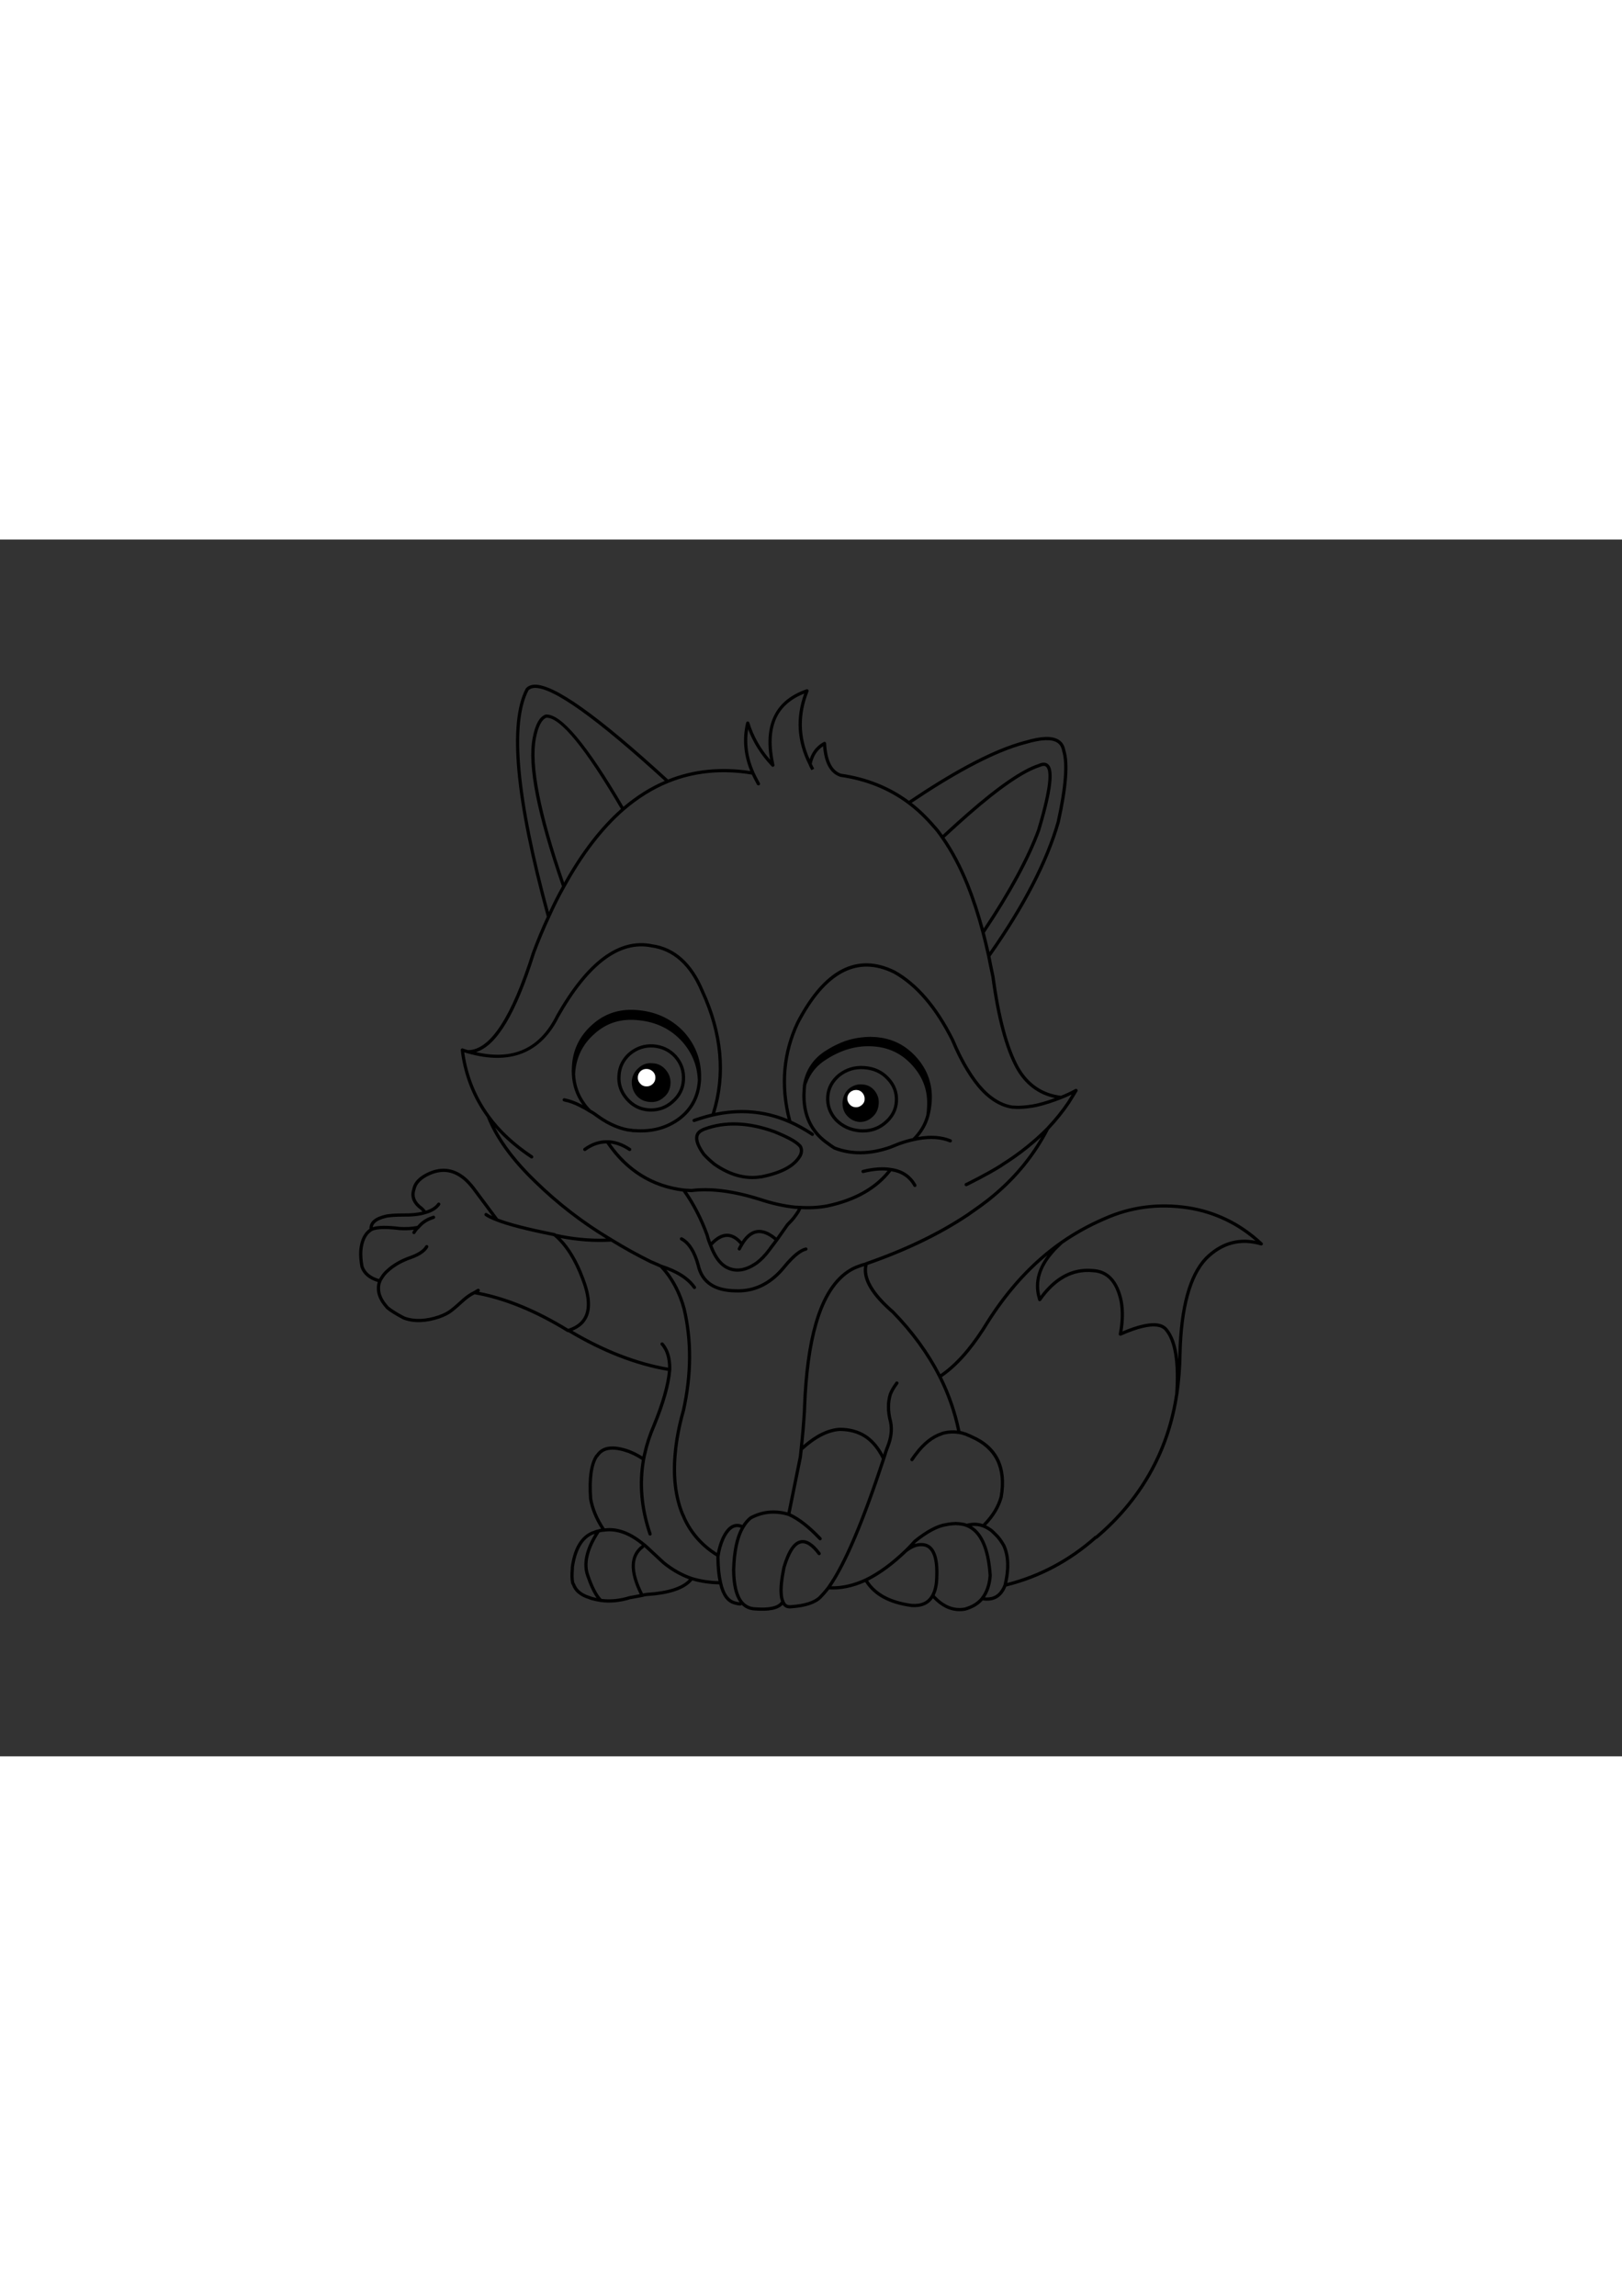 <?xml version="1.0" encoding="utf-8"?>
<!-- Generator: Adobe Illustrator 27.5.0, SVG Export Plug-In . SVG Version: 6.00 Build 0)  -->
<svg xmlns="http://www.w3.org/2000/svg" xmlns:xlink="http://www.w3.org/1999/xlink" viewBox="0 0 800 600" width="595" height="842" preserveAspectRatio="xMidYMid meet" data-scaled="true">
<rect x="0" y="0" width="800" height="600" fill="#333333" stroke="none"/>
<g>
	<path style="fill:#FB7E0F;" d="M519.926,350.261c0.239-0.32,0.559-0.64,0.799-0.879c-0.56,0.559-1.119,1.117-1.598,1.757
		C519.365,350.82,519.685,350.5,519.926,350.261L519.926,350.261z"/>
	<path d="M282.849,260.639c-0.08,1.039-0.08,1.997,0,2.955c0.4-8.227,3.674-15.097,9.904-20.528
		c6.231-5.591,13.739-7.828,22.606-6.79c8.866,0.959,16.055,4.553,21.727,10.784c4.793,5.431,7.429,11.662,7.829,18.612h0.079
		c0.239-8.387-2.397-15.656-7.908-21.967c-5.672-6.23-12.86-9.825-21.727-10.784c-8.867-1.038-16.375,1.199-22.606,6.79
		C286.443,245.222,283.089,252.251,282.849,260.639L282.849,260.639z"/>
	<path d="M321.75,259.041c-2.477-0.24-4.554,0.479-6.312,2.156c-1.837,1.597-2.875,3.595-3.034,5.991
		c-0.081,2.476,0.638,4.633,2.156,6.47c1.518,1.757,3.515,2.716,5.992,2.876c2.396,0.24,4.553-0.479,6.39-2.156
		c1.837-1.518,2.795-3.515,2.956-5.991c0.159-2.397-0.559-4.553-2.157-6.39C326.223,260.159,324.225,259.121,321.75,259.041
		L321.75,259.041z"/>
	<path d="M451.55,256.006c-5.352-6.07-11.982-9.346-20.049-9.904c-0.24,0-0.4,0-0.559,0l-1.678-0.08
		c-5.831,0.08-11.182,1.278-15.896,3.594c-1.757,0.799-3.515,1.757-5.272,2.876c-6.23,3.754-9.984,9.266-11.262,16.455l0,0
		c0.08-0.4,0.24-0.798,0.4-1.198c1.837-5.112,5.193-9.186,10.145-12.221c7.588-4.793,15.336-6.949,23.403-6.39
		c8.067,0.56,14.697,3.834,20.049,9.905c5.352,6.07,7.749,13.1,7.19,21.168c-0.081,1.358-0.161,2.636-0.4,3.834
		c0.559-2.157,0.958-4.473,1.117-6.87C459.297,269.105,456.902,262.076,451.55,256.006L451.55,256.006z"/>
	<path d="M473.307,528.431c-4.746,0-9.144-2.143-13.16-6.387c-2.215,3.273-5.834,4.743-10.736,4.344
		c-10.981-1.522-18.4-5.553-22.695-12.317c-6.105,2.722-12.069,3.942-17.769,3.636c-1.442,1.834-2.839,3.354-3.783,4.359
		c-2.808,2.809-7.816,4.471-14.905,4.962c-1.888,0.211-3.337-0.389-4.248-1.764c-2.198,2.471-6.806,3.387-14.002,2.801
		c-2.436-0.158-4.521-1.093-6.2-2.781c-0.151,0.247-0.432,0.376-0.742,0.385c-1.277-0.092-2.351-0.381-3.048-0.592
		c-3.537-1.01-5.989-4.331-7.282-9.875c-4.56-0.056-9.021-0.712-13.279-1.949c-3.575,4.404-11.042,6.995-22.212,7.704
		c-0.782,0.07-1.515,0.212-2.284,0.443c-0.037,0.011-0.075,0.02-0.113,0.027l-1.98,0.373c-1.418,0.268-2.772,0.526-4.089,0.745
		c-4.912,1.539-9.863,2.007-14.608,1.362c-0.012-0.002-0.021-0.002-0.031-0.005c-1.437-0.226-2.882-0.535-4.547-0.974
		c-0.255-0.064-0.52-0.172-0.817-0.3l-0.316-0.131l-1.564-0.546c-3.445-1.378-5.694-3.498-6.717-6.312
		c-0.208-0.32-0.389-0.685-0.486-0.979c-0.414-1.959-0.468-4.217-0.197-7.195l-0.004-0.726c1.327-9.425,4.876-15.334,10.558-17.674
		c0.532-0.122,0.737-0.18,1.014-0.345c0.684-0.303,1.295-0.481,1.902-0.576c0.517-0.168,1.015-0.293,1.499-0.376
		c-3.09-4.827-5.085-9.734-5.935-14.601c-0.733-10.207,0.306-17.469,3.076-21.666c0.03-0.045,0.063-0.087,0.101-0.125
		c0.025-0.025,0.141-0.122,0.169-0.144c0.038-0.076,0.089-0.114,0.15-0.175c0.089-0.089,0.16-0.194,0.233-0.298
		c0.127-0.176,0.256-0.351,0.409-0.502c2.987-3.593,8.365-4.047,15.932-1.303c0.834,0.334,1.725,0.738,2.615,1.142
		c1.173,0.585,2.394,1.274,3.655,2.055c0.1-0.502,0.215-1.022,0.355-1.537c0.994-4.595,2.525-9.268,4.671-14.246
		c4.342-10.59,6.879-19.475,7.541-26.415c-15.857-2.688-32.366-9.121-49.089-19.128c-0.361,0.045-0.465-0.006-0.634-0.108
		c-15.947-9.82-31.298-16.057-45.633-18.542c-1.557,0.77-3.1,1.821-4.707,3.209c-2.621,2.383-4.726,4.245-6.43,5.542
		c-1.444,1.125-3.396,2.13-5.96,3.072c-6.766,2.311-12.803,2.522-17.962,0.638c-0.085-0.031-0.164-0.076-0.233-0.134
		c-0.063-0.016-0.124-0.037-0.183-0.068c-3.514-1.845-6.068-3.445-8.039-5.038c-0.134-0.128-0.211-0.229-0.282-0.337
		c-3.112-3.463-4.578-6.881-4.407-10.229c-0.001-0.911,0.149-1.821,0.446-2.702c-4.461-1.331-7.335-3.813-8.552-7.385
		c-0.578-3.082-0.77-5.837-0.601-8.3c0.496-5.052,2.203-8.6,5.075-10.572c-0.155-3.474,2.673-5.857,8.415-7.087
		c2.275-0.339,4.848-0.498,7.917-0.498c3.935,0.064,7.222-0.226,9.794-0.88c-0.215-0.251-0.529-0.582-0.99-1.008
		c-4.889-3.499-4.91-7.387-4.052-10.02c0.659-3.574,3.371-6.405,8.267-8.553c6.801-2.936,13.134-1.786,18.831,3.416
		c1.643,1.558,3.263,3.451,4.825,5.637l10.397,13.944c5.561,2.161,14.702,4.5,27.93,7.145c0.155,0.031,0.297,0.108,0.408,0.219
		c0.028,0.028,0.092,0.092,0.144,0.136c8.371,1.848,16.702,2.658,24.809,2.389c-12.856-7.829-24.842-17.156-35.662-27.748
		c-11.271-10.874-19.061-21.686-23.151-32.135c-6.73-9.212-11.004-19.838-12.706-31.585l-0.009-0.354
		c-0.029-0.069-0.053-0.294-0.076-0.52c-0.017-0.174-0.033-0.348-0.068-0.522c-0.056-0.278,0.041-0.566,0.255-0.755
		c0.215-0.188,0.512-0.247,0.781-0.158c0.137,0.046,0.251,0.091,0.367,0.137c0.085,0.034,0.171,0.069,0.274,0.103
		c0.687,0.229,1.34,0.446,1.99,0.597c10.826-0.087,21.397-16.291,31.421-48.166c2.238-6.024,4.703-11.946,7.342-17.644
		c-15.81-57.682-19.309-95.518-10.402-112.45c0.031-0.059,0.069-0.114,0.114-0.163c0.988-1.093,2.368-1.689,4.103-1.771
		c9.564-0.453,31.15,14.842,65.992,46.746c12.398-4.98,26.027-6.378,40.542-4.162c-3.258-7.953-3.94-15.97-2.028-23.852
		c0.085-0.35,0.392-0.599,0.752-0.61c0.406-0.001,0.682,0.219,0.788,0.562c2.078,6.718,5.448,12.738,10.27,18.325
		c-3.143-17.859,2.884-29.539,17.942-34.739c0.295-0.098,0.625-0.021,0.84,0.205c0.215,0.228,0.278,0.559,0.161,0.85
		c-4.574,11.286-4.383,22.523,0.561,33.431c0.732-2.245,1.815-4.125,3.232-5.607c1.121-1.206,2.305-2.121,3.717-2.869
		c0.24-0.13,0.531-0.123,0.768,0.01c0.237,0.134,0.39,0.38,0.404,0.652c0.456,8.438,2.934,13.465,7.364,14.942
		c12.634,1.803,23.938,6.306,33.479,13.357c10.226-6.902,19.841-12.8,28.591-17.536c11.2-6.038,20.964-10.12,29.023-12.135
		c7.715-2.283,13.046-2.421,16.269-0.414c1.757,1.094,2.848,2.82,3.242,5.128c2.043,6.428,1.161,18.138-2.722,35.693
		c-5.648,19.654-17.151,41.84-34.199,65.989c0.515,2.686,1.08,5.372,1.654,8.102l0.356,1.696c2.7,20.075,6.7,35.059,11.9,44.593
		c4.698,8.394,11.71,13.222,20.842,14.343c2.378-0.929,4.693-2.016,7.069-3.319c0.314-0.171,0.71-0.113,0.96,0.147
		c0.25,0.26,0.295,0.655,0.109,0.965c-1.249,2.079-2.429,4.045-3.687,6.01c-2.936,4.364-6.308,8.552-10.319,12.815
		c-6.501,12.647-15.553,23.85-26.907,33.297l-2.641,2.162c-0.627,0.462-1.203,0.899-1.779,1.336
		c-0.582,0.442-1.164,0.883-1.767,1.327c-0.81,0.568-1.605,1.139-2.405,1.714c-1.372,0.983-2.755,1.976-4.17,2.936
		c-13.892,9.288-30.634,17.368-49.766,24.02c-0.005,0.003-0.008,0.005-0.012,0.008c-1.553,6.19,2.828,13.803,13.029,22.634
		c9.489,9.719,17.163,20.207,22.861,31.229c4.409-3.034,8.612-7.009,12.823-12.122c3.337-4.069,6.594-8.714,9.678-13.805
		c10.398-16.523,22.749-29.847,36.719-39.613c0.008-0.005,0.016-0.011,0.023-0.016c6.549-4.576,13.714-8.55,21.296-11.813
		c12.988-5.817,26.979-7.663,41.572-5.487c6.769,1.035,13.088,2.99,19.317,5.981c6.191,2.975,12.036,7.025,17.374,12.039
		c0.27,0.253,0.331,0.659,0.147,0.979c-0.184,0.322-0.566,0.473-0.919,0.37c-9.97-2.939-18.869-0.587-26.446,6.987
		c-7.824,8.216-12.077,23.839-12.626,46.422c-0.078,6.696-0.618,13.475-1.604,20.141c0,0.005-0.002,0.008-0.002,0.013
		c-0.005,0.03-0.011,0.058-0.019,0.086c-0.147,0.585-0.22,1.177-0.298,1.801c-4.568,27.419-17.881,50.638-39.576,69.05
		c-0.142,0.12-0.32,0.187-0.506,0.19c-0.014,0.014-0.028,0.027-0.042,0.041c-13.012,11.495-27.956,19.394-44.426,23.48
		c-2.13,5.327-6.04,7.621-11.613,6.814c-2.041,2.363-4.877,4.034-8.653,5.102C475.123,528.353,474.209,528.431,473.307,528.431
		L473.307,528.431z M460.983,520.599c4.533,4.96,9.355,6.936,14.719,6.042c3.541-1.005,6.201-2.613,8.046-4.893
		c0.005-0.006,0.009-0.011,0.012-0.016c2.23-2.852,3.515-6.516,3.816-10.892c-0.849-13.337-4.572-21.432-11.064-23.96
		c-0.008-0.003-0.017-0.006-0.025-0.009c-0.846-0.337-1.539-0.516-2.244-0.581c-0.932-0.167-1.675-0.237-2.485-0.237
		c-0.123,0-0.247-0.03-0.357-0.084c-0.081,0.026-0.116,0.084-0.201,0.084c-1.325,0-2.787,0.159-4.23,0.462
		c-4.158,0.552-9.239,3.237-15.161,7.989l-0.081,0.104c-0.217,0.24-0.434,0.481-0.648,0.717c0.13-0.045,0.259-0.089,0.389-0.13
		c1.673-0.442,3.15-0.524,4.543-0.262c5.011,0.968,7.299,6.727,6.8,17.118C462.737,515.39,462.107,518.335,460.983,520.599
		L460.983,520.599z M367.159,487.353c-2.762,4.585-4.281,11.573-4.512,20.767c0.077,7.385,1.384,12.644,3.885,15.598
		c1.46,1.679,3.344,2.609,5.593,2.755c7.178,0.59,11.585-0.371,13.119-2.844c-0.389-0.986-0.638-2.155-0.709-3.34
		c-0.316-3.17,0.132-7.663,1.373-13.708c2.46-8.224,5.411-12.503,9.04-13.151c3.039-0.54,6.209,1.459,9.715,6.12
		c0.265,0.353,0.195,0.854-0.158,1.119c-0.356,0.264-0.854,0.193-1.119-0.158c-3.064-4.075-5.807-5.935-8.157-5.509
		c-2.936,0.526-5.552,4.553-7.772,11.969c-1.191,5.815-1.631,10.152-1.328,13.19c0.071,1.18,0.329,2.296,0.728,3.178
		c0.004,0.008,0.007,0.016,0.011,0.025c0.01,0.023,0.019,0.047,0.026,0.072c0.525,1.559,1.548,2.19,3.22,2.003
		c6.729-0.465,11.395-1.973,13.905-4.484c0.961-1.021,2.432-2.622,3.917-4.546c7.827-10.994,16.668-31.625,27.024-63.057
		c-0.382-0.821-0.727-1.481-1.106-2.113c-2.137-3.719-4.71-6.557-7.654-8.445c-3.365-2.141-7.414-3.228-12.03-3.228
		c-5.714,0.378-11.875,3.549-18.265,9.424c-0.027,0.222-0.027,0.435-0.027,0.72c0,0.126-0.03,0.25-0.087,0.362
		c-0.082,0.886-0.159,1.662-0.237,2.361l-5.635,27.801c4.603,2.127,9.702,6.127,15.166,11.901c0.303,0.322,0.289,0.826-0.031,1.13
		c-0.322,0.303-0.826,0.287-1.13-0.031c-5.532-5.846-10.643-9.809-15.188-11.779c-6.376-1.912-12.444-1.359-18.041,1.629
		c-1.309,1.049-2.531,2.5-3.512,4.238C367.173,487.331,367.166,487.342,367.159,487.353L367.159,487.353z M428.17,513.379
		c4.048,6.246,11.064,9.986,21.412,11.422c4.699,0.367,7.89-1.083,9.725-4.448c0.006-0.013,0.012-0.023,0.02-0.036
		c1.16-2.096,1.814-4.974,1.888-8.324c0.456-9.492-1.397-14.699-5.503-15.49c-1.15-0.219-2.394-0.144-3.801,0.226
		c-1.442,0.457-3.029,1.314-4.554,2.471C440.832,505.495,434.382,510.261,428.17,513.379L428.17,513.379z M356.162,514.258
		c1.121,5.288,3.242,8.412,6.305,9.288c0.598,0.18,1.37,0.388,2.288,0.492c-2.417-3.351-3.629-8.575-3.706-15.93
		c0.226-9.008,1.671-15.993,4.298-20.806c-1.094-0.407-2.101-0.445-3.06-0.117c-1.795,0.612-3.473,2.55-4.989,5.761
		c-1.152,2.686-1.938,5.433-2.327,8.142c-0.003,0.025-0.007,0.052-0.013,0.077c-0.061,0.314-0.061,0.579-0.061,0.944
		c0.08,4.93,0.49,8.893,1.253,12.1C356.155,514.225,356.159,514.243,356.162,514.258L356.162,514.258z M296.654,522.36
		c4.431,0.559,9.058,0.1,13.755-1.366c1.413-0.242,2.755-0.496,4.161-0.763l0.956-0.18c-5.584-11.328-5.265-19.431,0.952-24.093
		c0.044-0.034,0.091-0.061,0.138-0.084c-6.434-5.299-12.69-7.524-18.614-6.639c-0.047,0.01-0.096,0.013-0.137,0.013
		c-0.005,0-0.009,0-0.013,0c-0.698,0.002-1.397,0.114-2.18,0.353l-1.043,1.669c-4.549,7.477-5.897,13.967-3.999,19.278
		C292.5,516.083,294.525,520.05,296.654,522.36L296.654,522.36z M293.302,490.379c-0.263,0.099-0.528,0.158-0.792,0.211
		c-4.973,2.063-8.195,7.551-9.429,16.264l0.009,0.685c-0.257,2.85-0.209,5.021,0.142,6.708c0.017,0.034,0.121,0.273,0.383,0.71
		c0.938,2.539,2.827,4.294,5.841,5.5l1.946,0.704c0.211,0.09,0.398,0.173,0.586,0.22c0.801,0.211,1.546,0.39,2.262,0.545
		c-1.824-2.525-3.543-6.163-5.128-10.855c-2.063-5.775-0.669-12.723,4.148-20.641L293.302,490.379L293.302,490.379z
		 M485.814,521.614c4.445,0.371,7.434-1.7,9.143-6.244c1.863-7.551,1.687-13.892-0.523-18.846c-1.161-2.07-2.319-3.683-3.51-4.874
		c-0.868-0.868-1.658-1.656-2.446-2.368c-1.111-0.846-2.38-1.567-3.828-2.165c-0.003,0-0.005-0.002-0.006-0.002
		c-1.711-0.64-3.516-0.857-5.396-0.651c5.79,3.573,9.124,11.755,9.923,24.38C488.882,515.099,487.756,518.691,485.814,521.614
		L485.814,521.614z M317.738,496.765c-0.04,0.181-0.142,0.351-0.302,0.47c-5.655,4.242-5.756,11.592-0.302,22.462
		c0.652-0.161,1.307-0.27,1.988-0.332c10.321-0.654,17.27-2.894,20.701-6.66c-4.574-1.693-8.965-4.241-13.066-7.582l-8.107-7.541
		c-0.217-0.18-0.466-0.407-0.715-0.635C317.869,496.886,317.804,496.825,317.738,496.765L317.738,496.765z M410.058,516.15
		c5.289,0.108,10.906-1.175,16.626-3.819c0.002-0.002,0.003-0.002,0.005-0.003c6.307-3.036,12.896-7.847,19.584-14.301
		c0.008-0.006,0.014-0.013,0.02-0.019c1.436-1.361,2.803-2.872,4.25-4.472l0.175-0.19c6.244-5.026,11.59-7.824,15.983-8.405
		c1.448-0.306,2.978-0.478,4.38-0.487c0.225-0.059,0.513-0.097,0.829,0.002c0.851,0.008,1.644,0.086,2.549,0.253
		c0.718,0.061,1.497,0.25,2.378,0.584c2.755-0.72,5.405-0.665,7.894,0.161c4.222-4.244,7.016-8.813,8.303-13.586
		c2.382-13.922-2.352-23.6-14.086-28.696c-0.724-0.398-1.309-0.618-1.929-0.852l-0.585-0.282c-0.297-0.117-0.663-0.264-0.997-0.331
		c-1.013-0.359-1.803-0.559-2.463-0.628c-0.028-0.002-0.056-0.005-0.083-0.011c-2.371-0.379-4.735-0.3-7.02,0.233
		c-0.087,0.033-0.217,0.06-0.346,0.086c-0.044,0.008-0.087,0.017-0.134,0.028c-0.123,0.069-0.24,0.102-0.323,0.125
		c-0.045,0.022-0.103,0.042-0.162,0.059c-0.058,0.037-0.117,0.067-0.17,0.084c-4.354,1.4-8.467,4.637-12.227,9.625
		c-0.602,0.737-1.142,1.52-1.714,2.349l-0.345,0.501c-0.253,0.362-0.754,0.448-1.113,0.201c-0.362-0.251-0.453-0.749-0.201-1.113
		l0.343-0.496c0.591-0.857,1.149-1.667,1.773-2.428c3.899-5.174,8.223-8.581,12.839-10.109c0.103-0.075,0.217-0.128,0.36-0.153
		c0.063-0.023,0.122-0.041,0.178-0.058c0.053-0.031,0.109-0.058,0.168-0.078c0.156-0.051,0.286-0.078,0.415-0.105
		c0.07-0.014,0.141-0.026,0.225-0.055c2.191-0.515,4.394-0.651,6.593-0.421c-1.899-9.074-4.994-17.9-9.208-26.251
		c-0.002-0.005-0.005-0.009-0.006-0.013c-5.665-11.169-13.383-21.797-22.94-31.588c-10.285-8.899-14.794-16.517-13.692-23.189
		c-0.911,0.242-1.779,0.576-2.692,0.927l-0.904,0.329c-0.662,0.265-1.409,0.627-2.202,1.066c-0.118,0.061-0.201,0.098-0.259,0.139
		c-7.546,4.389-13.199,13.152-16.932,26.142c-3.052,10.488-4.923,24.21-5.561,40.788l-0.08,2.313
		c-0.33,5.416-0.794,10.984-1.381,16.597c6.249-5.423,12.135-8.253,17.942-8.635c0.005,0,0.008,0,0.011,0
		c4.974,0,9.307,1.171,12.932,3.477c3.165,2.03,5.914,5.052,8.172,8.984c0.15,0.25,0.295,0.504,0.44,0.771
		c0.052-0.164,0.101-0.329,0.148-0.498c0.008-0.109,0.022-0.243,0.042-0.303l0.368-1.061c0.251-0.735,0.49-1.433,0.766-2.093
		c1.768-4.384,2.251-8.336,1.472-12.072c-1.369-5.066-1.392-9.812-0.06-14.059c0.727-1.739,1.672-3.396,2.755-4.868
		c0.186-0.2,0.289-0.368,0.389-0.532l0.147-0.236c0.247-0.368,0.745-0.464,1.108-0.225c0.367,0.243,0.468,0.74,0.225,1.108
		l-0.114,0.182c-0.136,0.222-0.304,0.498-0.548,0.741c-0.93,1.278-1.809,2.825-2.463,4.378c-1.214,3.882-1.185,8.325,0.114,13.14
		c0.844,4.044,0.32,8.419-1.547,13.048c-0.267,0.638-0.493,1.303-0.734,2.004l-0.332,0.961c-0.005,0.086-0.012,0.181-0.023,0.22
		c-0.142,0.521-0.31,1.016-0.476,1.498c-0.114,0.334-0.226,0.662-0.325,0.99c-0.003,0.011-0.008,0.022-0.011,0.033
		C426.481,484.22,417.796,504.727,410.058,516.15L410.058,516.15z M486.32,486.113c1.152,0.552,2.197,1.192,3.178,1.94
		c0.858,0.769,1.667,1.576,2.556,2.466c1.296,1.296,2.541,3.025,3.807,5.288c2.265,5.069,2.57,11.339,0.938,18.705
		c15.843-4.075,30.238-11.755,42.806-22.838c0.189-0.25,0.485-0.418,0.843-0.482c21.284-18.134,34.352-40.977,38.837-67.895
		c0.075-0.603,0.156-1.25,0.317-1.91c1.088-15.673-0.649-26.258-5.164-31.463c-1.842-2.056-5.477-2.457-10.794-1.183
		c-3.042,0.701-6.549,1.938-10.725,3.786c-0.27,0.12-0.588,0.08-0.819-0.105c-0.233-0.184-0.343-0.482-0.289-0.774
		c1.111-5.87,1.245-11.228,0.398-15.924c-2.004-9.403-6.358-14.136-13.307-14.441c-9.723-0.922-18.278,3.772-25.431,13.959
		c-0.136,0.193-0.349,0.317-0.585,0.337c-0.233,0.016-0.467-0.064-0.634-0.231c-0.247-0.246-0.3-0.555-0.311-0.752
		c-2.266-7.281-0.699-14.555,4.656-21.655c-10.802,8.927-20.499,20.171-28.905,33.531c-3.117,5.144-6.418,9.851-9.803,13.979
		c-4.364,5.299-8.729,9.41-13.329,12.545c4.202,8.461,7.278,17.394,9.147,26.574c0.652,0.114,1.375,0.315,2.159,0.601
		c0.364,0.063,0.821,0.247,1.224,0.409l0.535,0.264c0.604,0.223,1.272,0.474,2.03,0.897c12.425,5.391,17.476,15.653,14.936,30.467
		C493.264,477.149,490.487,481.8,486.32,486.113L486.32,486.113z M341.408,511.574c4.151,1.258,8.511,1.938,12.971,2.027
		c-0.651-3.137-1.004-6.906-1.078-11.481c-0.001-0.243-0.001-0.476,0.018-0.72c-7.399-4.565-12.941-10.742-16.479-18.368
		c-0.348-0.865-0.644-1.601-1.011-2.265c-3.455-8.618-4.656-18.687-3.612-30.014c0.566-6.719,1.945-13.972,4.1-21.552
		c3.881-17.429,3.989-34.185,0.311-49.761c-2.219-8.105-5.937-14.996-11.045-20.455c-1.225-0.579-2.491-1.116-3.733-1.644
		l-1.214-0.517c-6.504-3.21-12.956-6.778-19.22-10.625c-8.14,0.476-16.52-0.119-24.954-1.762c4.593,4.657,8.49,11.208,11.607,19.52
		c3.259,8.313,3.817,14.893,1.654,19.55c-1.374,2.978-3.806,5.154-7.414,6.627c16.09,9.477,31.954,15.599,47.195,18.212
		c-0.026-3.206-0.556-5.906-1.613-8.231c-0.759-1.43-1.339-2.305-1.915-2.881c-0.312-0.312-0.312-0.818,0-1.13
		c0.312-0.312,0.818-0.312,1.13,0c0.705,0.706,1.348,1.662,2.218,3.306c1.279,2.809,1.851,6.027,1.771,9.881
		c0,0.023-0.001,0.045-0.003,0.067c-0.571,7.309-3.097,16.349-7.725,27.633c-2.11,4.896-3.611,9.472-4.592,14.004
		c-0.242,0.897-0.399,1.759-0.55,2.592c-0.002,0.011-0.004,0.023-0.006,0.034c-2.127,11.837-1.061,24.112,3.168,36.485
		c0.142,0.418-0.08,0.872-0.498,1.015c-0.42,0.142-0.871-0.08-1.015-0.496c-4.258-12.459-5.373-24.83-3.317-36.779
		c-1.408-0.897-2.762-1.672-4.031-2.305c-0.841-0.382-1.708-0.777-2.496-1.092c-6.845-2.482-11.624-2.188-14.187,0.889
		c-0.14,0.144-0.211,0.25-0.285,0.353c-0.103,0.145-0.209,0.289-0.328,0.42c-0.13,0.198-0.29,0.322-0.383,0.392
		c-2.481,3.779-3.432,10.707-2.735,20.474c0.844,4.805,2.911,9.743,6.139,14.611c6.371-0.793,13.026,1.695,19.795,7.398
		c0.085,0.03,0.163,0.07,0.222,0.119c0.248,0.208,0.498,0.435,0.747,0.663c0.23,0.212,0.46,0.423,0.691,0.615l8.099,7.535
		c4.231,3.445,8.817,6.031,13.593,7.652C341.402,511.571,341.405,511.572,341.408,511.574L341.408,511.574z M328.663,360.08
		c4.31,5.263,7.504,11.628,9.513,18.966c3.741,15.84,3.634,32.838-0.311,50.547c-2.137,7.526-3.499,14.677-4.057,21.301
		c-1.021,11.08,0.143,20.9,3.46,29.19c0.373,0.659,0.702,1.478,1.02,2.269c3.312,7.145,8.454,12.967,15.294,17.327
		c0.451-2.461,1.209-4.943,2.259-7.393c1.743-3.691,3.679-5.848,5.929-6.616c1.384-0.473,2.856-0.395,4.389,0.234
		c1.017-1.645,2.247-3.04,3.661-4.155c5.862-3.147,12.072-3.81,18.575-2.056l5.58-27.511c0.068-0.645,0.148-1.441,0.226-2.237
		c-0.002-0.048-0.003-0.233,0.076-0.442c0.002-0.331,0.014-0.643,0.086-1.019c0.689-6.283,1.225-12.526,1.593-18.557l0.079-2.296
		c0.644-16.711,2.535-30.562,5.624-41.172c3.838-13.36,9.717-22.428,17.472-26.949c0.151-0.122,0.328-0.211,0.499-0.296
		c0.829-0.461,1.639-0.852,2.386-1.15l0.902-0.329c1.041-0.401,2.121-0.815,3.209-1.066c0.053-0.02,0.197-0.062,0.342-0.103
		c0.083-0.025,0.165-0.048,0.243-0.072c0.08-0.058,0.169-0.103,0.273-0.131c0.064-0.03,0.122-0.05,0.165-0.065
		c0.055-0.034,0.111-0.063,0.172-0.083c19.047-6.616,35.702-14.647,49.503-23.873c1.398-0.949,2.77-1.934,4.131-2.909
		c0.804-0.577,1.603-1.15,2.404-1.713c0.581-0.426,1.157-0.863,1.733-1.3c0.582-0.442,1.164-0.883,1.767-1.327l2.603-2.13
		c9.817-8.169,17.888-17.669,24.043-28.294c-5.163,4.782-10.928,9.238-17.192,13.288l-0.24,0.125
		c-0.126,0.078-0.309,0.208-0.493,0.337c-0.215,0.151-0.432,0.301-0.648,0.431l-0.209,0.131c-0.162,0.1-0.329,0.201-0.434,0.307
		c-0.044,0.044-0.092,0.081-0.144,0.114c-1.784,1.114-3.702,2.243-5.864,3.454c-3.24,1.809-6.727,3.643-10.657,5.609
		c-0.192,0.072-0.278,0.117-0.364,0.161c-0.151,0.077-0.304,0.15-0.457,0.201c-0.424,0.139-0.872-0.084-1.013-0.501
		c-0.141-0.418,0.083-0.871,0.501-1.013c0.086-0.028,0.17-0.073,0.254-0.117c0.156-0.076,0.314-0.153,0.47-0.204
		c3.803-1.91,7.268-3.733,10.485-5.531c2.11-1.181,3.985-2.283,5.728-3.37c0.222-0.204,0.464-0.353,0.66-0.473l0.187-0.117
		c0.219-0.133,0.401-0.262,0.587-0.39c0.214-0.151,0.429-0.301,0.643-0.431l0.219-0.111c7.596-4.916,14.512-10.497,20.474-16.538
		l0.15-0.151c0.003-0.003,0.006-0.006,0.009-0.009c3.978-4.223,7.318-8.366,10.21-12.665c0.749-1.171,1.473-2.347,2.188-3.525
		c-1.626,0.802-3.245,1.514-4.896,2.154c-0.008,0.003-0.016,0.006-0.022,0.009c-4.286,1.714-8.459,3.041-12.405,3.945
		c-2.845,0.57-5.55,0.897-8.06,0.978c-1.155,0.083-2.316-0.002-3.44-0.082l-0.421,0.002c-4.648-0.668-9.062-2.911-13.235-6.676
		c-2.719-2.471-5.342-5.613-7.799-9.339l-1.686-2.647c-2.534-4.072-5.01-8.994-7.569-15.055
		c-7.961-15.839-17.5-26.958-28.329-33.002c-17.809-8.748-33.468-0.478-46.51,24.592c-7.083,14.943-8.388,31.105-3.871,48.021
		c3.174,1.428,6.532,3.275,9.984,5.495l0.195,0.123c0.22,0.135,0.493,0.302,0.737,0.543c0.312,0.311,0.312,0.817,0,1.13
		c-0.309,0.312-0.816,0.313-1.129,0.001c-0.108-0.108-0.277-0.211-0.441-0.311l-0.237-0.149c-3.498-2.248-6.899-4.109-10.1-5.523
		c-0.003-0.002-0.006-0.003-0.009-0.004c-11.808-5.239-24.426-6.379-37.504-3.388c-0.008,0.002-0.016,0.004-0.023,0.006
		c-2.716,0.627-5.716,1.508-9.174,2.69c-0.415,0.142-0.872-0.08-1.014-0.497c-0.143-0.417,0.08-0.871,0.497-1.014
		c3.329-1.139,6.247-2.003,8.902-2.634c6.053-19.077,4.245-39.294-5.374-60.097c-5.461-13.025-13.634-20.361-24.306-21.83
		c-15.595-3.178-30.92,8.354-45.604,34.27c-8.906,17.89-24.074,23.941-45.067,17.953c-0.555-0.125-1.107-0.293-1.649-0.47
		l0.01,0.254c1.66,11.402,5.854,21.812,12.458,30.827c0.008,0.01,0.015,0.021,0.022,0.031c5.184,7.192,12.314,13.84,21.193,19.759
		c0.367,0.245,0.466,0.741,0.221,1.108c-0.246,0.367-0.74,0.465-1.108,0.222c-6.937-4.624-12.832-9.695-17.592-15.125
		c4.361,8.454,11.128,17.129,20.186,25.867c11.364,11.126,24.021,20.84,37.624,28.877c0.01,0.005,0.02,0.011,0.031,0.019
		c6.285,3.867,12.764,7.454,19.257,10.661l1.169,0.496c1.293,0.549,2.611,1.108,3.884,1.712c8.049,2.58,13.549,6.096,16.814,10.749
		c0.254,0.361,0.166,0.86-0.195,1.113c-0.362,0.254-0.859,0.167-1.113-0.195C339.191,365.442,334.858,362.427,328.663,360.08
		L328.663,360.08z M569.023,386.406c2.954,0,5.138,0.818,6.613,2.461c2.915,3.36,4.737,8.522,5.488,15.618
		c0.033-1.013,0.056-2.023,0.067-3.033c0.56-23.003,4.961-38.985,13.08-47.51c7.239-7.236,15.607-9.97,24.925-8.167
		c-4.568-3.938-9.477-7.178-14.627-9.653c-6.085-2.92-12.256-4.831-18.865-5.84c-14.481-2.157-27.795-0.404-40.691,5.37
		c-7.478,3.218-14.534,7.129-20.982,11.632l-2.75,2.67c-0.546,0.546-1.069,1.069-1.514,1.664l-0.317,0.326
		c-6.035,6.997-8.117,13.901-6.307,21.029c7.311-9.758,16.001-14.232,25.869-13.283c7.63,0.334,12.611,5.626,14.764,15.724
		c0.813,4.514,0.766,9.566-0.136,15.056c3.678-1.564,6.842-2.642,9.638-3.287C565.444,386.667,567.356,386.406,569.023,386.406
		L569.023,386.406z M236.236,370.952c13.902,2.705,28.698,8.829,44.019,18.225c0.094-0.034,0.177-0.055,0.244-0.072
		c0.031-0.014,0.14-0.047,0.172-0.059c3.796-1.316,6.283-3.348,7.604-6.209c1.972-4.247,1.401-10.405-1.697-18.306
		c-3.481-9.283-7.925-16.277-13.212-20.798c-0.125-0.075-0.236-0.162-0.326-0.242c-13.36-2.678-22.579-5.054-28.177-7.259
		c-0.004-0.002-0.008-0.003-0.011-0.005c-2.453-0.932-4.281-1.821-5.59-2.72c-0.364-0.25-0.456-0.748-0.206-1.111
		c0.251-0.362,0.749-0.454,1.111-0.206c0.677,0.467,1.546,0.946,2.595,1.434l-8.799-11.801c-1.512-2.116-3.064-3.933-4.622-5.411
		c-5.255-4.798-10.854-5.822-17.106-3.12c-4.371,1.917-6.78,4.364-7.36,7.481c-1.032,3.195,0.159,5.984,3.515,8.391
		c0.867,0.796,1.353,1.362,1.631,1.776c2.667-0.81,4.587-2.04,5.715-3.66c0.252-0.362,0.748-0.454,1.112-0.2
		c0.362,0.251,0.451,0.749,0.199,1.111c-1.433,2.06-3.863,3.561-7.222,4.465c-2.86,0.897-6.65,1.308-11.26,1.23
		c-2.976,0-5.474,0.153-7.618,0.47c-5.729,1.23-6.91,3.332-7.091,4.735c2.679-0.875,7.117-0.93,13.223-0.167
		c3.164,0.209,6.041,0.048,8.735-0.492c1.674-1.945,3.625-3.362,5.957-4.326c0.347-0.148,0.704-0.272,1.079-0.4
		c0.225-0.078,0.459-0.158,0.703-0.248c0.417-0.155,0.873,0.055,1.029,0.468c0.154,0.412-0.055,0.872-0.468,1.027
		c-0.26,0.098-0.507,0.182-0.746,0.264c-0.337,0.116-0.658,0.225-0.978,0.362c-2.176,0.9-3.98,2.233-5.522,4.08
		c-0.014,0.017-0.029,0.034-0.044,0.05c-0.026,0.028-0.055,0.053-0.084,0.077c-0.693,0.571-1.274,1.291-1.882,2.332
		c-0.222,0.379-0.713,0.507-1.092,0.287c-0.381-0.222-0.51-0.712-0.287-1.092c0.208-0.356,0.414-0.679,0.623-0.979
		c-2.239,0.295-4.607,0.354-7.175,0.181c-8.422-1.053-11.961-0.334-13.453,0.457c-0.021,0.012-0.043,0.023-0.066,0.033
		c-0.007,0.003-0.013,0.006-0.02,0.009c-0.042,0.038-0.09,0.078-0.108,0.091c-2.578,1.695-4.056,4.793-4.516,9.474
		c-0.158,2.305,0.027,4.926,0.551,7.765c1.024,2.981,3.59,5.13,7.609,6.298c0.066-0.12,0.141-0.24,0.224-0.359
		c0.065-0.156,0.161-0.276,0.242-0.364c0.845-1.48,1.877-2.745,3.152-3.872c1.324-1.241,2.953-2.457,4.824-3.598
		c2.15-1.288,4.635-2.418,7.193-3.271c3.693-1.356,6.133-3.012,7.228-4.913c0.222-0.381,0.707-0.515,1.091-0.292
		c0.382,0.22,0.513,0.708,0.293,1.091c-1.306,2.265-3.95,4.105-8.085,5.622c-2.472,0.826-4.848,1.904-6.895,3.131
		c-1.773,1.08-3.314,2.229-4.576,3.412c-1.182,1.046-2.121,2.205-2.886,3.565c-0.034,0.059-0.074,0.114-0.122,0.164
		c-0.025,0.058-0.057,0.112-0.095,0.162c-0.17,0.228-0.284,0.449-0.339,0.66c-0.006,0.028-0.014,0.055-0.024,0.083
		c-0.01,0.028-0.021,0.056-0.034,0.084c-0.425,0.926-0.64,1.91-0.64,2.928c-0.15,2.95,1.178,5.981,3.947,9.049
		c0.043,0.041,0.119,0.144,0.191,0.251c1.827,1.494,4.268,3.023,7.634,4.796c0.162,0.044,0.316,0.123,0.443,0.212
		c4.785,1.711,10.42,1.478,16.76-0.687c2.39-0.877,4.2-1.804,5.519-2.831c1.664-1.267,3.739-3.103,6.345-5.472
		c1.796-1.55,3.513-2.706,5.263-3.544c0.318-0.198,0.635-0.376,0.953-0.554c0.309-0.173,0.618-0.346,0.927-0.54
		c0.373-0.236,0.867-0.122,1.1,0.254c0.234,0.374,0.12,0.866-0.255,1.1C236.282,370.922,236.259,370.936,236.236,370.952
		L236.236,370.952z M365.846,281.274c7.774,0,15.338,1.505,22.613,4.507c-4.237-16.851-2.793-32.97,4.299-47.93
		c13.537-26.017,29.907-34.519,48.681-25.297c11.15,6.222,20.908,17.569,29.036,33.747c2.55,6.031,4.986,10.88,7.473,14.874
		l1.675,2.629c2.375,3.604,4.911,6.644,7.53,9.023c3.933,3.547,8.064,5.658,12.278,6.271l0.364-0.008
		c1.128,0.08,2.235,0.161,3.299,0.083c2.454-0.08,5.069-0.398,7.808-0.946c3.003-0.688,6.16-1.634,9.405-2.818
		c-8.33-1.757-14.81-6.691-19.292-14.7c-5.299-9.713-9.36-24.883-12.075-45.095l-0.346-1.637c-0.599-2.85-1.188-5.653-1.723-8.457
		c-0.91-4.215-1.915-8.209-2.786-11.621v-0.001c-2.146-8.198-4.688-16.012-7.557-23.226c-3.629-8.995-7.788-16.837-12.363-23.307
		c-0.009-0.012-0.017-0.024-0.025-0.036c-1.584-2.329-2.839-3.945-4.064-5.238c-4.028-4.685-8.031-8.483-12.263-11.639
		c-0.011-0.009-0.023-0.017-0.034-0.026c-9.414-7.076-20.627-11.59-33.326-13.415c-4.997-1.653-7.815-6.72-8.503-15.096
		c-0.797,0.533-1.522,1.156-2.221,1.909c-1.601,1.674-2.725,3.939-3.349,6.743c0.286,0.726,0.697,1.487,1.165,2.357l-0.638,0.5
		l-0.703,0.378l0.703-0.378l-0.769,0.257c-0.534-0.992-0.996-1.851-1.323-2.733c-5.761-11.395-6.486-23.154-2.164-34.981
		c-13.903,5.503-18.71,17.014-14.694,35.128c0.078,0.351-0.087,0.71-0.405,0.879c-0.315,0.167-0.707,0.105-0.954-0.156
		c-5.219-5.506-9.112-11.638-11.6-18.263c-1.118,7.048-0.087,14.196,3.079,21.29c0.001,0.002,0.002,0.002,0.002,0.004
		c0.951,1.997,1.805,3.654,2.685,5.213c0.217,0.384,0.082,0.871-0.303,1.088c-0.384,0.218-0.871,0.083-1.088-0.303
		c-0.844-1.495-1.663-3.075-2.561-4.945c-14.779-2.418-28.623-1.046-41.156,4.087c-0.011,0.005-0.022,0.009-0.034,0.014
		c-7.598,3.088-14.932,7.659-21.799,13.587c-0.006,0.006-0.012,0.012-0.02,0.017c-10.576,9.238-20.349,21.978-29.045,37.867
		c-0.004,0.007-0.008,0.015-0.012,0.022c-2.573,4.524-5.017,9.386-7.471,14.864c-0.001,0.002-0.001,0.008-0.002,0.005l-0.001,0.002
		c-0.002,0.003-0.002,0.006-0.004,0.009c-2.667,5.74-5.157,11.712-7.402,17.751c-9.244,29.398-18.794,45.403-29.074,48.632
		c18.443,4.145,31.393-1.803,39.513-18.114c15.084-26.625,30.982-38.417,47.283-35.094c11.219,1.544,19.816,9.204,25.498,22.76
		c9.634,20.833,11.556,41.133,5.71,60.341C357.204,281.732,361.557,281.274,365.846,281.274L365.846,281.274z M485.72,193.849
		c0.73,2.865,1.548,6.123,2.324,9.571c16.48-23.537,27.616-45.147,33.109-64.257c3.757-16.985,4.676-28.751,2.722-34.924
		c-0.345-1.972-1.166-3.293-2.538-4.148c-2.773-1.726-7.819-1.527-15.005,0.598c-7.963,1.991-17.602,6.025-28.683,11.999
		c-8.573,4.64-17.991,10.406-28.003,17.148c4.003,3.09,7.812,6.759,11.613,11.183c1.127,1.185,2.285,2.65,3.683,4.659
		c4.142-3.832,8.11-7.412,11.799-10.65c15.508-13.588,27.455-21.785,35.51-24.364c1.938-0.9,3.549-0.868,4.701,0.133
		c2.023,1.757,3.814,7.07-3.933,32.81C507.891,157.561,498.712,174.448,485.72,193.849L485.72,193.849z M465.863,147.006
		c4.49,6.46,8.576,14.219,12.149,23.072c2.694,6.775,5.1,14.07,7.165,21.71c12.506-18.804,21.362-35.177,26.329-48.685
		c6.883-22.872,6.193-29.54,4.4-31.098c-0.635-0.55-1.667-0.502-3.076,0.147c-7.936,2.546-19.692,10.636-35.034,24.079
		C474.068,139.503,470.055,143.126,465.863,147.006L465.863,147.006z M260.662,74.35c-8.556,16.43-5.167,53.211,10.072,109.338
		c2.114-4.592,4.233-8.757,6.448-12.671c-12.388-35.706-17.114-59.665-14.447-73.241c1.238-6.613,3.379-10.473,6.362-11.467
		c0.07-0.023,0.144-0.037,0.218-0.041c7.514-0.26,20.046,14.555,38.183,45.5c6.445-5.452,13.29-9.741,20.378-12.768
		c-33.717-30.827-55.281-46.226-64.286-45.825C262.318,73.235,261.359,73.619,260.662,74.35L260.662,74.35z M269.498,87.859
		c-2.307,0.854-4.101,4.382-5.194,10.216c-2.542,12.944,2.142,36.847,13.92,71.065c8.436-15.089,17.863-27.296,28.046-36.311
		C288.721,102.856,276.328,87.713,269.498,87.859L269.498,87.859z M364.069,371.286c-0.349,0-0.699-0.006-1.052-0.019
		c-10.976-0.081-17.525-4.565-19.444-13.326c-1.75-6.386-4.384-10.574-7.822-12.406c-0.389-0.208-0.536-0.692-0.328-1.082
		c0.207-0.39,0.689-0.538,1.081-0.329c3.84,2.049,6.741,6.569,8.621,13.435c1.772,8.086,7.633,12.035,17.927,12.111
		c8.883,0.334,16.665-3.541,23.099-11.446c4.403-5.383,8.152-8.458,11.145-9.141c0.428-0.103,0.858,0.17,0.957,0.601
		c0.099,0.431-0.171,0.858-0.601,0.957c-1.815,0.414-5.067,2.241-10.264,8.593C380.878,367.234,373.036,371.286,364.069,371.286
		L364.069,371.286z M363.732,361.018c-2.183,0-4.279-0.585-6.282-1.759c-3.177-1.924-5.788-5.659-7.77-11.108
		c-0.006-0.016-0.011-0.03-0.016-0.045c-0.063-0.187-0.128-0.312-0.193-0.44c-0.622-1.506-1.103-2.979-1.499-4.561
		c-2.911-7.95-6.677-15.231-11.174-21.569c-15.678-1.996-28.353-9.987-37.682-23.758c-3.535,0.017-6.965,1.228-10.203,3.604
		c-0.357,0.261-0.855,0.181-1.116-0.172c-0.261-0.356-0.184-0.855,0.172-1.117c3.649-2.675,7.55-3.976,11.58-3.91
		c0.002,0,0.005,0,0.007,0c3.693,0.003,7.545,1.311,11.45,3.888c0.368,0.243,0.47,0.738,0.226,1.107
		c-0.242,0.367-0.738,0.468-1.107,0.226c-3.081-2.034-6.102-3.218-9.005-3.536c9.057,12.861,21.228,20.301,36.199,22.123
		l3.654,0.237c9.377-1.214,20.781,0.217,33.734,4.27c6.26,2.085,12.222,3.416,17.732,3.961c0.496-0.009,1.097-0.005,1.711,0.083
		l0.328-0.006c0.023-0.001,0.048-0.003,0.075,0c0.009,0,0.019,0,0.027,0.002c4.542,0.314,8.984,0.075,13.211-0.709
		c13.221-2.764,23.302-8.34,29.971-16.58c-3.434-0.354-7.429,0.026-11.902,1.127c-0.432,0.102-0.86-0.158-0.966-0.585
		c-0.106-0.428,0.156-0.86,0.585-0.966c5.278-1.3,9.951-1.625,13.883-0.974c0.002,0.002,0.003,0.002,0.005,0.002
		c5.729,0.749,9.954,3.52,12.562,8.23c0.214,0.387,0.073,0.872-0.312,1.086c-0.387,0.209-0.871,0.075-1.086-0.312
		c-2.28-4.122-5.957-6.596-10.932-7.357c-6.895,8.949-17.491,14.969-31.498,17.897c-4.169,0.771-8.52,1.035-12.957,0.777
		c-0.326,0.983-1.103,2.268-2.385,3.958c-0.941,1.369-2.358,2.845-3.747,4.234l-5.255,7.471c-0.01,0.014-0.02,0.028-0.031,0.042
		l-3.121,4.139c-0.134,0.219-0.3,0.49-0.539,0.729c-2.056,2.781-4.173,4.977-6.4,6.625
		C370.195,359.802,366.874,361.018,363.732,361.018L363.732,361.018z M351.342,348.04c1.831,4.859,4.16,8.17,6.926,9.845
		c4.348,2.552,9.082,1.959,14.464-1.809c2.08-1.54,4.091-3.629,6.127-6.371c0.182-0.194,0.284-0.361,0.382-0.521l0.157-0.248
		l2.609-3.437c-3.143-2.669-6.007-3.81-8.533-3.434c-2.51,0.388-4.817,2.336-6.856,5.79c-0.003,0.006-0.005,0.011-0.009,0.016
		c-0.125,0.223-0.258,0.448-0.393,0.677c-0.285,0.482-0.585,0.986-0.847,1.564c-0.183,0.4-0.653,0.579-1.058,0.396
		c-0.401-0.183-0.579-0.657-0.396-1.058c0.288-0.632,0.613-1.186,0.926-1.715c0.037-0.063,0.075-0.126,0.112-0.189
		c-2.018-2.382-4.099-3.616-6.193-3.668C356.429,343.857,353.93,345.223,351.342,348.04L351.342,348.04z M338.855,321.692
		c4.247,6.196,7.825,13.234,10.643,20.945c0.344,1.359,0.73,2.583,1.189,3.771c2.74-2.805,5.453-4.222,8.114-4.125
		c2.439,0.061,4.798,1.347,7.022,3.828c2.163-3.307,4.652-5.197,7.408-5.623c2.969-0.464,6.241,0.79,9.72,3.718l4.843-6.866
		c1.422-1.439,2.78-2.852,3.67-4.145c1.147-1.512,1.721-2.491,2.003-3.117c-0.382-0.025-0.737-0.025-1.107-0.025
		c-5.707-0.56-11.785-1.917-18.145-4.035c-12.716-3.98-23.887-5.398-33.193-4.2L338.855,321.692L338.855,321.692z M371.061,315.368
		c-6.404,0-12.807-2.255-19.177-6.707c-0.016-0.011-0.03-0.022-0.044-0.034c-2.009-1.625-3.814-3.32-5.363-5.038
		c-2.899-4.085-4.038-7.183-3.541-9.548c0.28-1.333,1.076-2.401,2.365-3.175c0.505-0.338,1.105-0.595,1.685-0.844
		c10.441-3.917,22.316-3.487,35.344,1.257c3.799,1.536,6.898,3.004,9.237,4.375c1.58,0.998,2.852,2.013,3.701,2.948
		c0.037,0.041,0.069,0.084,0.097,0.132c0.913,1.551,0.954,3.35,0.122,5.206c-2.937,5.456-9.546,9.091-20.228,11.159
		c-0.116,0.026-0.233,0.02-0.346-0.008c-0.141-0.045-0.362,0.038-0.434,0.063C373.341,315.298,372.201,315.368,371.061,315.368
		L371.061,315.368z M352.823,307.368c7.161,4.999,14.331,7.1,21.307,6.235c0.142-0.061,0.528-0.164,0.974-0.1
		c10.094-1.976,16.294-5.336,18.951-10.27c0.582-1.302,0.581-2.535-0.027-3.619c-0.754-0.813-1.89-1.709-3.292-2.596
		c-2.249-1.317-5.278-2.751-8.98-4.247c-12.635-4.601-24.138-5.031-34.167-1.271c-0.512,0.221-1.02,0.439-1.435,0.716
		c-0.938,0.564-1.469,1.262-1.657,2.155c-0.395,1.879,0.69,4.646,3.223,8.222C349.152,304.17,350.887,305.801,352.823,307.368
		L352.823,307.368z M424.198,303.165c-4.529,0.002-8.855-0.801-12.957-2.402c-0.103-0.041-0.197-0.102-0.275-0.18
		c0.03,0.05-0.111-0.031-0.239-0.159l-0.454-0.283c-0.752-0.498-1.442-0.954-2.029-1.411c-0.887-0.644-1.768-1.286-2.65-2.009
		c-1.712-1.441-3.061-2.844-4.131-4.297c-3.892-4.944-5.83-11.268-5.746-18.775c0.08-1.715,0.16-3.236,0.322-4.781
		c0.001-0.005,0.002-0.012,0.002-0.017c-0.001,0,0.001,0.001,0.001-0.005c0,0.001,0-0.002,0.001-0.004v-0.001
		c0-0.001,0-0.001,0-0.001c0-0.001,0-0.001,0-0.001c0.002-0.015,0.005-0.029,0.007-0.044c1.322-7.417,5.236-13.134,11.635-16.99
		c1.762-1.122,3.569-2.107,5.353-2.919c4.774-2.347,10.238-3.583,16.216-3.665l1.726,0.081l0.521-0.001
		c8.386,0.579,15.122,3.906,20.648,10.175c5.47,6.206,7.956,13.524,7.387,21.751c-0.156,2.328-0.54,4.689-1.142,7.015
		c0,0.002,0,0.004-0.002,0.006c-1.013,3.813-2.822,7.199-5.525,10.334c6.268-1.071,11.545-0.681,16.155,1.18
		c0.41,0.165,0.607,0.63,0.443,1.039c-0.167,0.41-0.638,0.606-1.039,0.442c-4.362-1.76-9.392-2.11-15.383-1.072
		c-0.666,0.149-1.447,0.305-2.229,0.462c-0.011,0.002-0.022,0.004-0.033,0.005c-0.013,0.003-0.025,0.006-0.037,0.009
		c-2.117,0.438-4.429,1.107-7.075,2.045c-1.409,0.548-2.84,1.106-4.351,1.741C434.071,302.256,429.019,303.165,424.198,303.165
		L424.198,303.165z M411.931,299.316c8.081,3.123,17.101,2.995,26.816-0.372c1.477-0.623,2.92-1.185,4.367-1.747
		c2.642-0.938,4.955-1.612,7.081-2.065c0.345-0.346,0.732-0.741,1.061-1.137c2.767-3.085,4.589-6.392,5.586-10.132
		c0.229-1.16,0.306-2.452,0.381-3.701c0.548-7.901-1.74-14.634-6.992-20.592c-5.233-5.937-11.613-9.089-19.504-9.637
		c-7.893-0.542-15.381,1.505-22.923,6.269c-4.813,2.951-8.021,6.814-9.819,11.816c-0.161,0.404-0.294,0.741-0.361,1.051
		c-0.155,1.491-0.233,2.979-0.311,4.628c-0.079,7.105,1.745,13.091,5.42,17.761c1.01,1.37,2.274,2.684,3.882,4.036
		c0.849,0.695,1.707,1.32,2.566,1.944c0.603,0.467,1.258,0.9,1.974,1.373l0.581,0.385
		C411.792,299.23,411.859,299.267,411.931,299.316L411.931,299.316z M428.248,248.249c0.858,0,1.721,0.03,2.588,0.09
		c8.333,0.578,15.069,3.906,20.594,10.174c2.619,2.971,4.554,6.195,5.797,9.653c-1.046-4.212-3.128-8.062-6.276-11.632
		c-5.235-5.938-11.615-9.09-19.504-9.636l-0.504,0.002l-1.717-0.082c-5.689,0.08-10.922,1.262-15.504,3.514
		c-1.739,0.79-3.479,1.74-5.196,2.833c-2.335,1.407-4.317,3.076-5.938,4.999c1.3-1.221,2.759-2.329,4.375-3.319
		C413.966,250.42,420.958,248.249,428.248,248.249L428.248,248.249z M425.632,292.398c-0.478,0-0.963-0.016-1.455-0.05
		c-4.966-0.421-8.996-2.247-12.333-5.584c-3.173-3.423-4.642-7.438-4.386-11.953c0.25-4.422,2.226-8.215,5.875-11.271
		c0.008-0.006,0.016-0.012,0.023-0.018c3.818-2.97,8.039-4.25,12.926-3.921c4.955,0.336,9.058,2.222,12.192,5.605
		c3.203,3.365,4.699,7.354,4.447,11.851c-0.253,4.446-2.285,8.267-6.042,11.356C433.705,291.06,429.926,292.398,425.632,292.398
		L425.632,292.398z M414.35,264.774c-3.29,2.759-5.072,6.167-5.296,10.128c-0.231,4.066,1.096,7.684,3.941,10.754
		c3.039,3.037,6.742,4.712,11.304,5.099c4.456,0.303,8.355-0.9,11.562-3.572c3.451-2.837,5.236-6.177,5.466-10.216
		c0.231-4.095-1.083-7.584-4.016-10.666c-2.856-3.083-6.6-4.798-11.137-5.106C421.716,260.885,417.841,262.062,414.35,264.774
		L414.35,264.774z M316.043,292.382c-0.528,0-1.058-0.011-1.594-0.032c-0.585-0.08-1.178-0.08-1.806-0.08h-0.32
		c-0.065,0-0.13-0.008-0.193-0.024c-0.119-0.03-0.24-0.044-0.353-0.059c-0.176-0.023-0.342-0.049-0.491-0.089
		c-0.698-0.079-1.324-0.157-1.871-0.235c-4.677-0.901-9.374-2.959-13.998-6.122c-0.22-0.201-0.387-0.304-0.549-0.403l-0.242-0.153
		c-1.437-1.096-2.829-2.007-4.066-2.664c-0.031-0.016-0.061-0.033-0.091-0.052c-1.489-0.963-2.786-1.701-3.966-2.256
		c-0.17-0.051-0.361-0.183-0.489-0.269c-2.78-1.443-5.396-2.385-7.871-2.865c-0.433-0.084-0.716-0.503-0.632-0.936
		c0.083-0.434,0.494-0.725,0.936-0.633c2.624,0.508,5.383,1.5,8.201,2.95c0.082,0.041,0.173,0.1,0.269,0.166
		c0.07,0.047,0.135,0.092,0.18,0.107c0.084,0.039,0.167,0.079,0.251,0.119c-0.103-0.149-0.203-0.297-0.298-0.445
		c-3.066-4.306-4.755-9.283-5-14.761c-0.081-0.992-0.081-1.995,0.001-3.067c0.244-8.549,3.668-15.784,10.176-21.469
		c6.341-5.692,14.152-8.039,23.224-6.982c8.958,0.969,16.438,4.684,22.225,11.04c5.631,6.447,8.358,14.022,8.116,22.527l0.001,0.518
		c0,0.026,0,0.051-0.002,0.076c-0.413,8.244-3.795,14.886-10.052,19.744C330.14,290.25,323.522,292.381,316.043,292.382
		L316.043,292.382z M312.414,290.672h0.229c0.656,0,1.335,0,1.951,0.089c7.803,0.303,14.412-1.657,20.174-5.999
		c5.835-4.528,9.007-10.733,9.421-18.438c-0.074-0.282-0.074-0.493-0.074-0.654c-0.385-6.685-2.952-12.784-7.628-18.083
		c-5.585-6.134-12.527-9.578-21.214-10.518c-8.719-1.023-15.908,1.135-21.986,6.59c-6.001,5.231-9.241,11.936-9.638,19.935
		c0.235,5.158,1.824,9.839,4.724,13.914c0.759,1.172,1.744,2.358,3.026,3.648c1.291,0.693,2.726,1.635,4.159,2.73l0.146,0.088
		c0.219,0.134,0.492,0.301,0.732,0.542c4.328,2.944,8.823,4.917,13.245,5.771c0.513,0.072,1.145,0.151,1.854,0.23
		c0.055,0.006,0.109,0.018,0.162,0.035c0.084,0.028,0.185,0.036,0.291,0.05C312.124,290.621,312.269,290.641,312.414,290.672
		L312.414,290.672z M311.308,235.235c1.351,0,2.731,0.083,4.144,0.247c8.958,0.969,16.438,4.684,22.225,11.04
		c1.375,1.558,2.577,3.182,3.604,4.867c-1.215-2.507-2.812-4.886-4.796-7.159c-5.582-6.132-12.524-9.575-21.211-10.515
		c-8.719-1.022-15.908,1.135-21.986,6.59c-3.109,2.716-5.474,5.802-7.085,9.237c1.572-2.585,3.582-4.948,6.026-7.079
		C297.582,237.659,303.987,235.235,311.308,235.235L311.308,235.235z M321.101,282.074c-0.354,0-0.711-0.01-1.072-0.03
		c-4.468-0.249-8.283-2.141-11.34-5.623c-3.113-3.533-4.523-7.6-4.191-12.088c0.245-4.503,2.137-8.345,5.622-11.404
		c0.005-0.005,0.01-0.009,0.016-0.013c3.498-2.916,7.556-4.274,12.057-4.018c4.599,0.334,8.458,2.166,11.486,5.448
		c3.09,3.506,4.461,7.481,4.205,12.168c-0.25,4.496-2.171,8.313-5.709,11.346C329.075,280.656,325.351,282.074,321.101,282.074
		L321.101,282.074z M311.166,254.137c-3.189,2.803-4.848,6.172-5.073,10.3c-0.301,4.059,0.976,7.73,3.796,10.93
		c2.764,3.15,6.206,4.859,10.228,5.083c4.249,0.237,7.957-1.042,11.002-3.79c3.21-2.752,4.943-6.191,5.169-10.235
		c0.233-4.246-1.009-7.847-3.796-11.009c-2.731-2.96-6.235-4.62-10.402-4.923C318.025,250.266,314.342,251.493,311.166,254.137
		L311.166,254.137z M321.452,277.378c-0.322,0-0.649-0.016-0.98-0.049c-2.657-0.171-4.859-1.231-6.516-3.149
		c-1.65-1.998-2.437-4.354-2.35-7.019c0.173-2.601,1.281-4.798,3.294-6.554c1.92-1.825,4.248-2.62,6.927-2.361
		c2.607,0.082,4.821,1.174,6.529,3.242c1.721,1.978,2.513,4.323,2.338,6.952c-0.176,2.715-1.267,4.92-3.244,6.553
		C325.721,276.573,323.7,277.378,321.452,277.378L321.452,277.378z M320.868,259.797c-1.898,0-3.489,0.652-4.878,1.978
		c-0.009,0.008-0.018,0.016-0.027,0.024c-1.69,1.47-2.619,3.3-2.762,5.441c-0.073,2.268,0.572,4.209,1.974,5.908
		c1.375,1.59,3.154,2.441,5.427,2.588c2.205,0.22,4.145-0.437,5.8-1.949c1.676-1.386,2.549-3.161,2.698-5.452
		c0.145-2.194-0.515-4.15-1.963-5.814c-1.417-1.715-3.233-2.611-5.413-2.681C321.432,259.811,321.147,259.797,320.868,259.797
		L320.868,259.797z"/>
	<path style="fill:#FFFFFF;" d="M321.788,268.588c0.859-0.727,1.389-1.72,1.456-2.975c0.065-1.191-0.265-2.249-1.059-3.108
		c-0.858-0.861-1.852-1.39-3.041-1.455c-1.191-0.066-2.248,0.264-3.11,0.992c-0.859,0.794-1.387,1.786-1.453,3.042
		c-0.067,1.191,0.263,2.183,1.058,3.043c0.794,0.992,1.785,1.455,2.975,1.521C319.87,269.713,320.928,269.382,321.788,268.588
		L321.788,268.588z"/>
	<path d="M430.781,271.981c-1.517-1.757-3.434-2.636-5.751-2.716c-2.155-0.16-4.233,0.559-6.07,2.077
		c-1.678,1.518-2.557,3.515-2.795,5.991c-0.161,2.476,0.479,4.553,1.917,6.231c1.597,1.837,3.515,2.795,5.751,3.036
		c2.316,0.08,4.393-0.719,6.07-2.317c1.757-1.518,2.716-3.515,2.876-5.991C433.018,275.895,432.3,273.818,430.781,271.981
		L430.781,271.981z"/>
	<path d="M424.147,287.204L424.147,287.204l-0.334-0.006c-2.511-0.269-4.52-1.328-6.184-3.241c-1.539-1.797-2.232-4.038-2.062-6.663
		c0.262-2.727,1.241-4.812,2.99-6.396c1.973-1.631,4.227-2.398,6.516-2.23c2.48,0.085,4.56,1.068,6.162,2.922
		c1.669,2.02,2.386,4.29,2.14,6.761c-0.169,2.611-1.206,4.766-3.081,6.385C428.609,286.343,426.475,287.204,424.147,287.204
		L424.147,287.204z M424.442,269.843c-1.809,0-3.524,0.659-5.1,1.961c-1.498,1.356-2.349,3.189-2.58,5.587
		c-0.15,2.315,0.431,4.213,1.774,5.783c1.453,1.671,3.207,2.598,5.361,2.83l0.25,0.002c2.043,0,3.841-0.726,5.342-2.157
		c1.667-1.441,2.541-3.264,2.692-5.596c0.219-2.191-0.392-4.111-1.862-5.889c-1.384-1.603-3.123-2.424-5.31-2.499
		C424.804,269.849,424.621,269.843,424.442,269.843L424.442,269.843z"/>
	<path style="fill:#FFFFFF;" d="M425.024,278.878c0.922-0.781,1.42-1.704,1.42-2.911c0.072-1.136-0.284-2.202-1.064-3.125
		c-0.782-0.924-1.706-1.35-2.842-1.42c-1.136-0.072-2.202,0.283-3.125,0.993c-0.924,0.781-1.42,1.776-1.492,2.912
		c-0.07,1.207,0.286,2.201,1.066,3.125c0.78,0.923,1.775,1.42,2.983,1.491C423.035,280.015,424.1,279.66,425.024,278.878
		L425.024,278.878z"/>
</g>
</svg>
